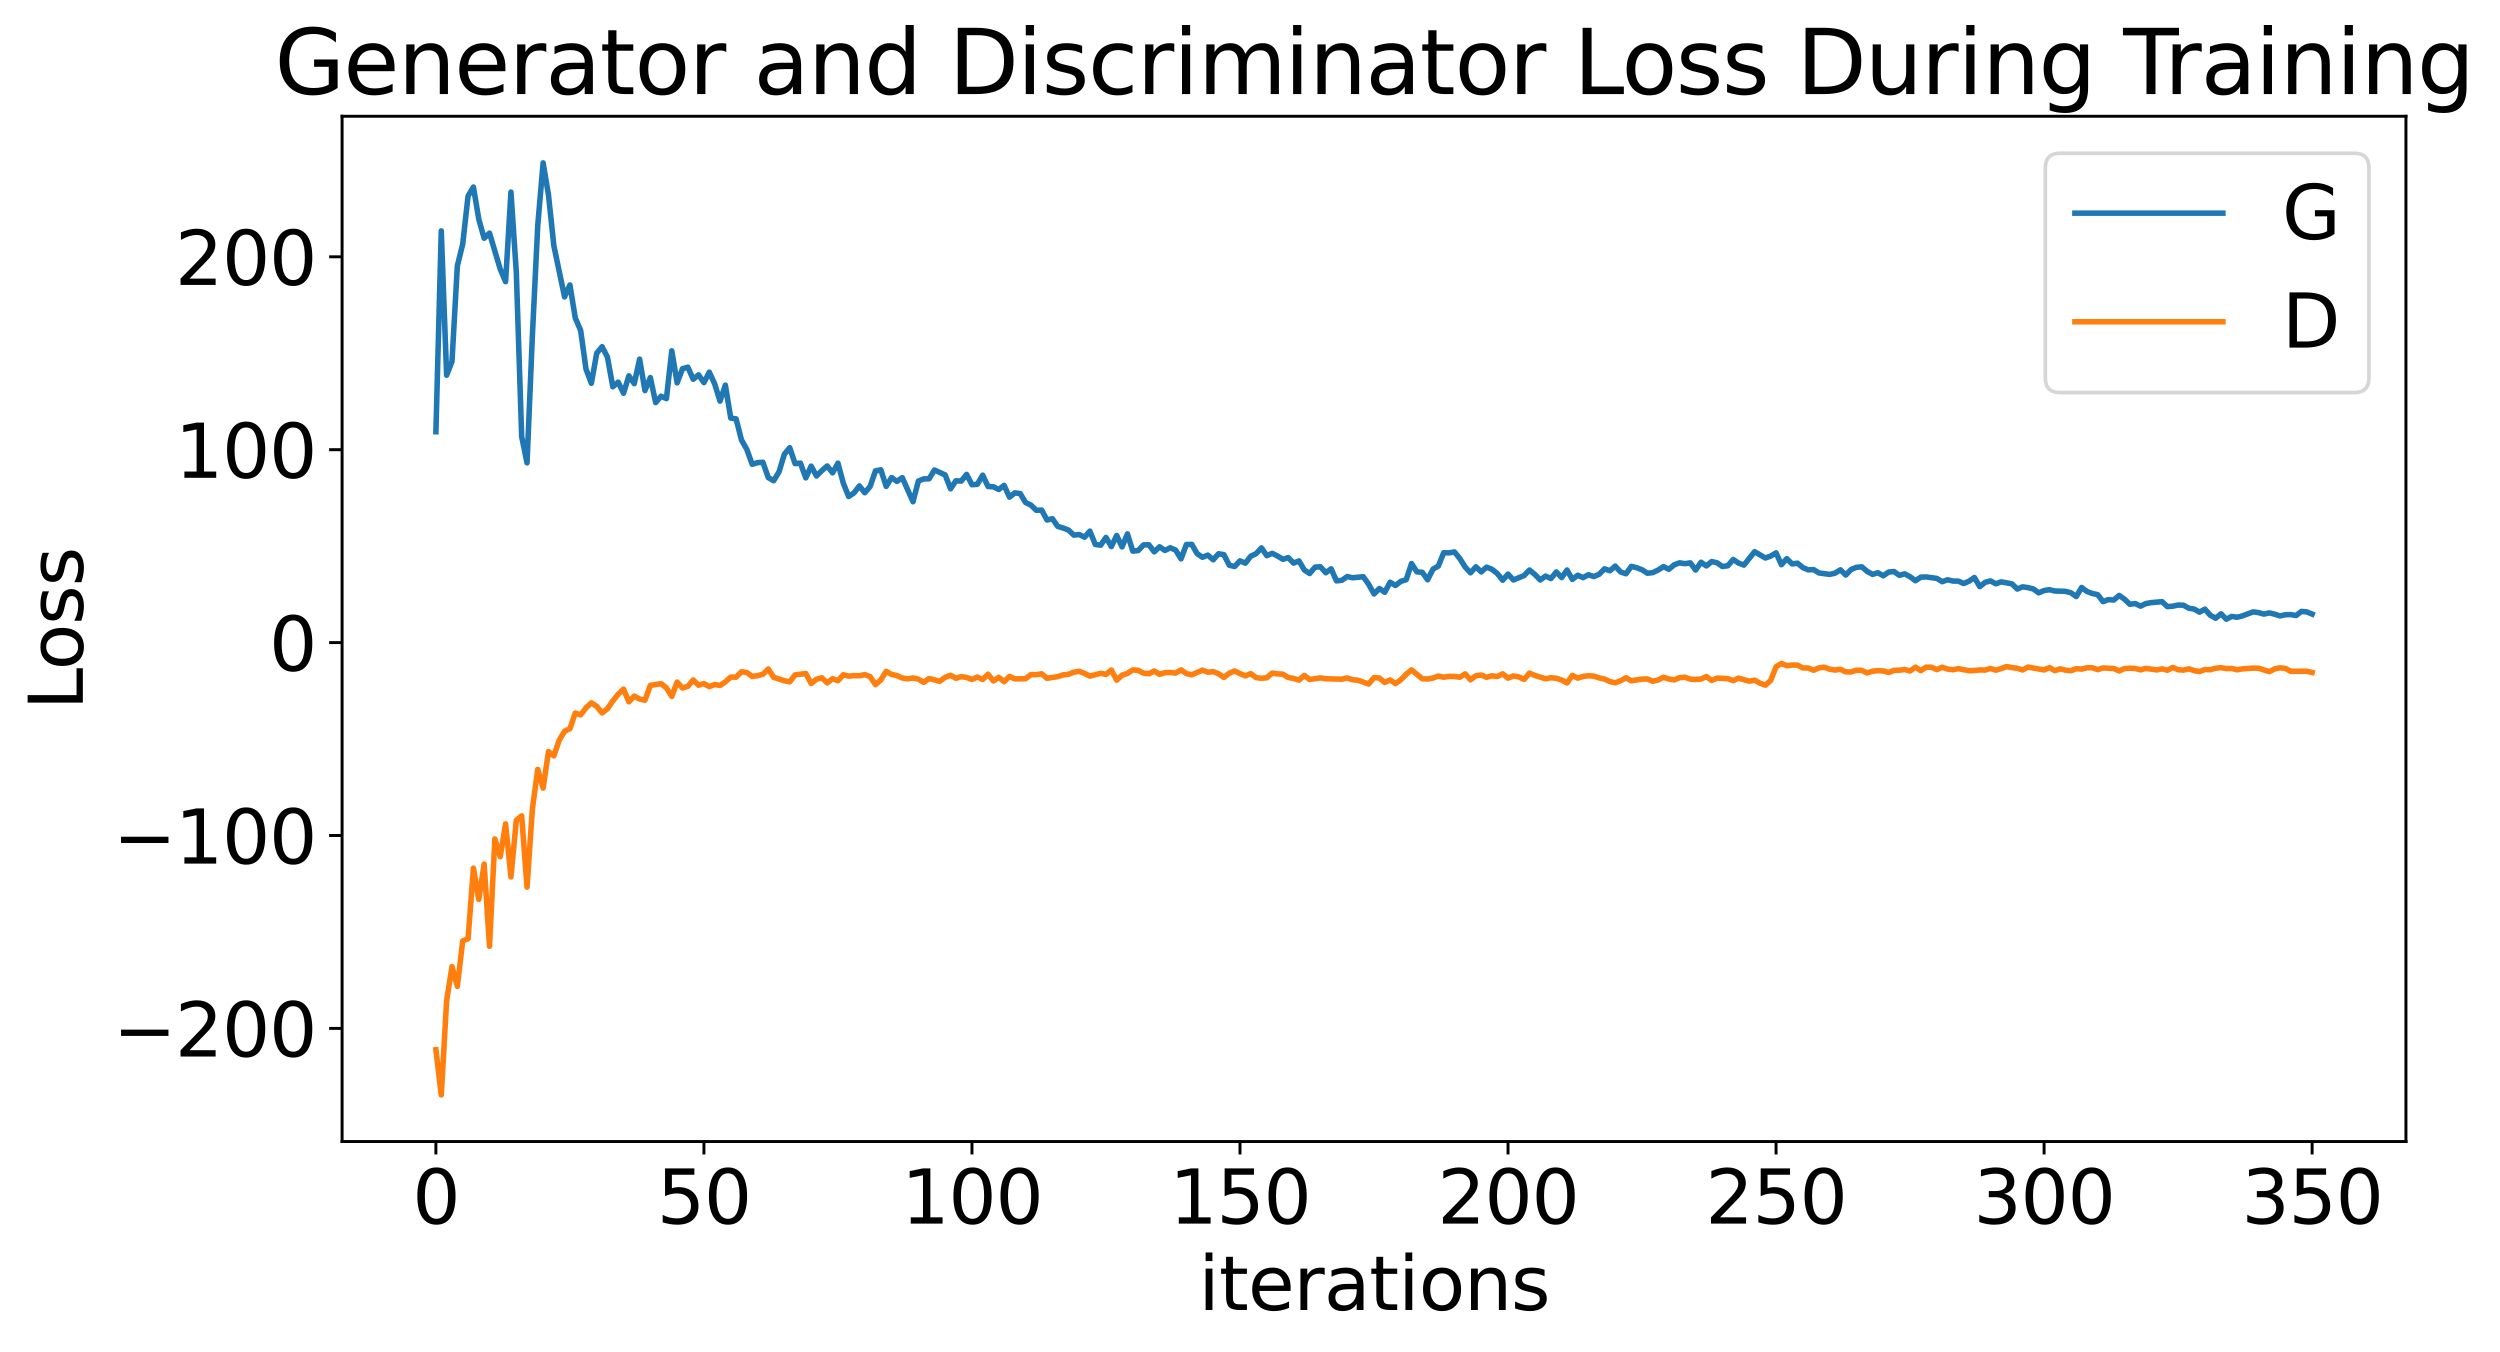 <?xml version="1.0" encoding="utf-8" standalone="no"?>
<!DOCTYPE svg PUBLIC "-//W3C//DTD SVG 1.1//EN"
  "http://www.w3.org/Graphics/SVG/1.1/DTD/svg11.dtd">
<svg xmlns:xlink="http://www.w3.org/1999/xlink" width="675.923pt" height="365.549pt" viewBox="0 0 675.923 365.549" xmlns="http://www.w3.org/2000/svg" version="1.1">
 <defs>
  <style type="text/css">*{stroke-linejoin: round; stroke-linecap: butt}</style>
 </defs>
 <g id="figure_1">
  <g id="patch_1">
   <path d="M 0 365.549 
L 675.923 365.549 
L 675.923 -0 
L 0 -0 
z
" style="fill: #ffffff"/>
  </g>
  <g id="axes_1">
   <g id="patch_2">
    <path d="M 92.491 308.636 
L 650.491 308.636 
L 650.491 31.436 
L 92.491 31.436 
z
" style="fill: #ffffff"/>
   </g>
   <g id="matplotlib.axis_1">
    <g id="xtick_1">
     <g id="line2d_1">
      <defs>
       <path id="m335d2d5d4e" d="M 0 0 
L 0 3.5 
" style="stroke: #000000; stroke-width: 0.8"/>
      </defs>
      <g>
       <use xlink:href="#m335d2d5d4e" x="117.854" y="308.636" style="stroke: #000000; stroke-width: 0.8"/>
      </g>
     </g>
     <g id="text_1">
      <!-- 0 -->
      <g transform="translate(111.492 330.833) scale(0.2 -0.2)">
       <defs>
        <path id="DejaVuSans-30" d="M 2034 4250 
Q 1547 4250 1301 3770 
Q 1056 3291 1056 2328 
Q 1056 1369 1301 889 
Q 1547 409 2034 409 
Q 2525 409 2770 889 
Q 3016 1369 3016 2328 
Q 3016 3291 2770 3770 
Q 2525 4250 2034 4250 
z
M 2034 4750 
Q 2819 4750 3233 4129 
Q 3647 3509 3647 2328 
Q 3647 1150 3233 529 
Q 2819 -91 2034 -91 
Q 1250 -91 836 529 
Q 422 1150 422 2328 
Q 422 3509 836 4129 
Q 1250 4750 2034 4750 
z
" transform="scale(0.016)"/>
       </defs>
       <use xlink:href="#DejaVuSans-30"/>
      </g>
     </g>
    </g>
    <g id="xtick_2">
     <g id="line2d_2">
      <g>
       <use xlink:href="#m335d2d5d4e" x="190.322" y="308.636" style="stroke: #000000; stroke-width: 0.8"/>
      </g>
     </g>
     <g id="text_2">
      <!-- 50 -->
      <g transform="translate(177.597 330.833) scale(0.2 -0.2)">
       <defs>
        <path id="DejaVuSans-35" d="M 691 4666 
L 3169 4666 
L 3169 4134 
L 1269 4134 
L 1269 2991 
Q 1406 3038 1543 3061 
Q 1681 3084 1819 3084 
Q 2600 3084 3056 2656 
Q 3513 2228 3513 1497 
Q 3513 744 3044 326 
Q 2575 -91 1722 -91 
Q 1428 -91 1123 -41 
Q 819 9 494 109 
L 494 744 
Q 775 591 1075 516 
Q 1375 441 1709 441 
Q 2250 441 2565 725 
Q 2881 1009 2881 1497 
Q 2881 1984 2565 2268 
Q 2250 2553 1709 2553 
Q 1456 2553 1204 2497 
Q 953 2441 691 2322 
L 691 4666 
z
" transform="scale(0.016)"/>
       </defs>
       <use xlink:href="#DejaVuSans-35"/>
       <use xlink:href="#DejaVuSans-30" x="63.623"/>
      </g>
     </g>
    </g>
    <g id="xtick_3">
     <g id="line2d_3">
      <g>
       <use xlink:href="#m335d2d5d4e" x="262.789" y="308.636" style="stroke: #000000; stroke-width: 0.8"/>
      </g>
     </g>
     <g id="text_3">
      <!-- 100 -->
      <g transform="translate(243.702 330.833) scale(0.2 -0.2)">
       <defs>
        <path id="DejaVuSans-31" d="M 794 531 
L 1825 531 
L 1825 4091 
L 703 3866 
L 703 4441 
L 1819 4666 
L 2450 4666 
L 2450 531 
L 3481 531 
L 3481 0 
L 794 0 
L 794 531 
z
" transform="scale(0.016)"/>
       </defs>
       <use xlink:href="#DejaVuSans-31"/>
       <use xlink:href="#DejaVuSans-30" x="63.623"/>
       <use xlink:href="#DejaVuSans-30" x="127.246"/>
      </g>
     </g>
    </g>
    <g id="xtick_4">
     <g id="line2d_4">
      <g>
       <use xlink:href="#m335d2d5d4e" x="335.257" y="308.636" style="stroke: #000000; stroke-width: 0.8"/>
      </g>
     </g>
     <g id="text_4">
      <!-- 150 -->
      <g transform="translate(316.169 330.833) scale(0.2 -0.2)">
       <use xlink:href="#DejaVuSans-31"/>
       <use xlink:href="#DejaVuSans-35" x="63.623"/>
       <use xlink:href="#DejaVuSans-30" x="127.246"/>
      </g>
     </g>
    </g>
    <g id="xtick_5">
     <g id="line2d_5">
      <g>
       <use xlink:href="#m335d2d5d4e" x="407.724" y="308.636" style="stroke: #000000; stroke-width: 0.8"/>
      </g>
     </g>
     <g id="text_5">
      <!-- 200 -->
      <g transform="translate(388.637 330.833) scale(0.2 -0.2)">
       <defs>
        <path id="DejaVuSans-32" d="M 1228 531 
L 3431 531 
L 3431 0 
L 469 0 
L 469 531 
Q 828 903 1448 1529 
Q 2069 2156 2228 2338 
Q 2531 2678 2651 2914 
Q 2772 3150 2772 3378 
Q 2772 3750 2511 3984 
Q 2250 4219 1831 4219 
Q 1534 4219 1204 4116 
Q 875 4013 500 3803 
L 500 4441 
Q 881 4594 1212 4672 
Q 1544 4750 1819 4750 
Q 2544 4750 2975 4387 
Q 3406 4025 3406 3419 
Q 3406 3131 3298 2873 
Q 3191 2616 2906 2266 
Q 2828 2175 2409 1742 
Q 1991 1309 1228 531 
z
" transform="scale(0.016)"/>
       </defs>
       <use xlink:href="#DejaVuSans-32"/>
       <use xlink:href="#DejaVuSans-30" x="63.623"/>
       <use xlink:href="#DejaVuSans-30" x="127.246"/>
      </g>
     </g>
    </g>
    <g id="xtick_6">
     <g id="line2d_6">
      <g>
       <use xlink:href="#m335d2d5d4e" x="480.192" y="308.636" style="stroke: #000000; stroke-width: 0.8"/>
      </g>
     </g>
     <g id="text_6">
      <!-- 250 -->
      <g transform="translate(461.104 330.833) scale(0.2 -0.2)">
       <use xlink:href="#DejaVuSans-32"/>
       <use xlink:href="#DejaVuSans-35" x="63.623"/>
       <use xlink:href="#DejaVuSans-30" x="127.246"/>
      </g>
     </g>
    </g>
    <g id="xtick_7">
     <g id="line2d_7">
      <g>
       <use xlink:href="#m335d2d5d4e" x="552.659" y="308.636" style="stroke: #000000; stroke-width: 0.8"/>
      </g>
     </g>
     <g id="text_7">
      <!-- 300 -->
      <g transform="translate(533.572 330.833) scale(0.2 -0.2)">
       <defs>
        <path id="DejaVuSans-33" d="M 2597 2516 
Q 3050 2419 3304 2112 
Q 3559 1806 3559 1356 
Q 3559 666 3084 287 
Q 2609 -91 1734 -91 
Q 1441 -91 1130 -33 
Q 819 25 488 141 
L 488 750 
Q 750 597 1062 519 
Q 1375 441 1716 441 
Q 2309 441 2620 675 
Q 2931 909 2931 1356 
Q 2931 1769 2642 2001 
Q 2353 2234 1838 2234 
L 1294 2234 
L 1294 2753 
L 1863 2753 
Q 2328 2753 2575 2939 
Q 2822 3125 2822 3475 
Q 2822 3834 2567 4026 
Q 2313 4219 1838 4219 
Q 1578 4219 1281 4162 
Q 984 4106 628 3988 
L 628 4550 
Q 988 4650 1302 4700 
Q 1616 4750 1894 4750 
Q 2613 4750 3031 4423 
Q 3450 4097 3450 3541 
Q 3450 3153 3228 2886 
Q 3006 2619 2597 2516 
z
" transform="scale(0.016)"/>
       </defs>
       <use xlink:href="#DejaVuSans-33"/>
       <use xlink:href="#DejaVuSans-30" x="63.623"/>
       <use xlink:href="#DejaVuSans-30" x="127.246"/>
      </g>
     </g>
    </g>
    <g id="xtick_8">
     <g id="line2d_8">
      <g>
       <use xlink:href="#m335d2d5d4e" x="625.127" y="308.636" style="stroke: #000000; stroke-width: 0.8"/>
      </g>
     </g>
     <g id="text_8">
      <!-- 350 -->
      <g transform="translate(606.039 330.833) scale(0.2 -0.2)">
       <use xlink:href="#DejaVuSans-33"/>
       <use xlink:href="#DejaVuSans-35" x="63.623"/>
       <use xlink:href="#DejaVuSans-30" x="127.246"/>
      </g>
     </g>
    </g>
    <g id="text_9">
     <!-- iterations -->
     <g transform="translate(324.036 354.189) scale(0.2 -0.2)">
      <defs>
       <path id="DejaVuSans-69" d="M 603 3500 
L 1178 3500 
L 1178 0 
L 603 0 
L 603 3500 
z
M 603 4863 
L 1178 4863 
L 1178 4134 
L 603 4134 
L 603 4863 
z
" transform="scale(0.016)"/>
       <path id="DejaVuSans-74" d="M 1172 4494 
L 1172 3500 
L 2356 3500 
L 2356 3053 
L 1172 3053 
L 1172 1153 
Q 1172 725 1289 603 
Q 1406 481 1766 481 
L 2356 481 
L 2356 0 
L 1766 0 
Q 1100 0 847 248 
Q 594 497 594 1153 
L 594 3053 
L 172 3053 
L 172 3500 
L 594 3500 
L 594 4494 
L 1172 4494 
z
" transform="scale(0.016)"/>
       <path id="DejaVuSans-65" d="M 3597 1894 
L 3597 1613 
L 953 1613 
Q 991 1019 1311 708 
Q 1631 397 2203 397 
Q 2534 397 2845 478 
Q 3156 559 3463 722 
L 3463 178 
Q 3153 47 2828 -22 
Q 2503 -91 2169 -91 
Q 1331 -91 842 396 
Q 353 884 353 1716 
Q 353 2575 817 3079 
Q 1281 3584 2069 3584 
Q 2775 3584 3186 3129 
Q 3597 2675 3597 1894 
z
M 3022 2063 
Q 3016 2534 2758 2815 
Q 2500 3097 2075 3097 
Q 1594 3097 1305 2825 
Q 1016 2553 972 2059 
L 3022 2063 
z
" transform="scale(0.016)"/>
       <path id="DejaVuSans-72" d="M 2631 2963 
Q 2534 3019 2420 3045 
Q 2306 3072 2169 3072 
Q 1681 3072 1420 2755 
Q 1159 2438 1159 1844 
L 1159 0 
L 581 0 
L 581 3500 
L 1159 3500 
L 1159 2956 
Q 1341 3275 1631 3429 
Q 1922 3584 2338 3584 
Q 2397 3584 2469 3576 
Q 2541 3569 2628 3553 
L 2631 2963 
z
" transform="scale(0.016)"/>
       <path id="DejaVuSans-61" d="M 2194 1759 
Q 1497 1759 1228 1600 
Q 959 1441 959 1056 
Q 959 750 1161 570 
Q 1363 391 1709 391 
Q 2188 391 2477 730 
Q 2766 1069 2766 1631 
L 2766 1759 
L 2194 1759 
z
M 3341 1997 
L 3341 0 
L 2766 0 
L 2766 531 
Q 2569 213 2275 61 
Q 1981 -91 1556 -91 
Q 1019 -91 701 211 
Q 384 513 384 1019 
Q 384 1609 779 1909 
Q 1175 2209 1959 2209 
L 2766 2209 
L 2766 2266 
Q 2766 2663 2505 2880 
Q 2244 3097 1772 3097 
Q 1472 3097 1187 3025 
Q 903 2953 641 2809 
L 641 3341 
Q 956 3463 1253 3523 
Q 1550 3584 1831 3584 
Q 2591 3584 2966 3190 
Q 3341 2797 3341 1997 
z
" transform="scale(0.016)"/>
       <path id="DejaVuSans-6f" d="M 1959 3097 
Q 1497 3097 1228 2736 
Q 959 2375 959 1747 
Q 959 1119 1226 758 
Q 1494 397 1959 397 
Q 2419 397 2687 759 
Q 2956 1122 2956 1747 
Q 2956 2369 2687 2733 
Q 2419 3097 1959 3097 
z
M 1959 3584 
Q 2709 3584 3137 3096 
Q 3566 2609 3566 1747 
Q 3566 888 3137 398 
Q 2709 -91 1959 -91 
Q 1206 -91 779 398 
Q 353 888 353 1747 
Q 353 2609 779 3096 
Q 1206 3584 1959 3584 
z
" transform="scale(0.016)"/>
       <path id="DejaVuSans-6e" d="M 3513 2113 
L 3513 0 
L 2938 0 
L 2938 2094 
Q 2938 2591 2744 2837 
Q 2550 3084 2163 3084 
Q 1697 3084 1428 2787 
Q 1159 2491 1159 1978 
L 1159 0 
L 581 0 
L 581 3500 
L 1159 3500 
L 1159 2956 
Q 1366 3272 1645 3428 
Q 1925 3584 2291 3584 
Q 2894 3584 3203 3211 
Q 3513 2838 3513 2113 
z
" transform="scale(0.016)"/>
       <path id="DejaVuSans-73" d="M 2834 3397 
L 2834 2853 
Q 2591 2978 2328 3040 
Q 2066 3103 1784 3103 
Q 1356 3103 1142 2972 
Q 928 2841 928 2578 
Q 928 2378 1081 2264 
Q 1234 2150 1697 2047 
L 1894 2003 
Q 2506 1872 2764 1633 
Q 3022 1394 3022 966 
Q 3022 478 2636 193 
Q 2250 -91 1575 -91 
Q 1294 -91 989 -36 
Q 684 19 347 128 
L 347 722 
Q 666 556 975 473 
Q 1284 391 1588 391 
Q 1994 391 2212 530 
Q 2431 669 2431 922 
Q 2431 1156 2273 1281 
Q 2116 1406 1581 1522 
L 1381 1569 
Q 847 1681 609 1914 
Q 372 2147 372 2553 
Q 372 3047 722 3315 
Q 1072 3584 1716 3584 
Q 2034 3584 2315 3537 
Q 2597 3491 2834 3397 
z
" transform="scale(0.016)"/>
      </defs>
      <use xlink:href="#DejaVuSans-69"/>
      <use xlink:href="#DejaVuSans-74" x="27.783"/>
      <use xlink:href="#DejaVuSans-65" x="66.992"/>
      <use xlink:href="#DejaVuSans-72" x="128.516"/>
      <use xlink:href="#DejaVuSans-61" x="169.629"/>
      <use xlink:href="#DejaVuSans-74" x="230.908"/>
      <use xlink:href="#DejaVuSans-69" x="270.117"/>
      <use xlink:href="#DejaVuSans-6f" x="297.9"/>
      <use xlink:href="#DejaVuSans-6e" x="359.082"/>
      <use xlink:href="#DejaVuSans-73" x="422.461"/>
     </g>
    </g>
   </g>
   <g id="matplotlib.axis_2">
    <g id="ytick_1">
     <g id="line2d_9">
      <defs>
       <path id="macc2185a1b" d="M 0 0 
L -3.5 0 
" style="stroke: #000000; stroke-width: 0.8"/>
      </defs>
      <g>
       <use xlink:href="#macc2185a1b" x="92.491" y="278.05" style="stroke: #000000; stroke-width: 0.8"/>
      </g>
     </g>
     <g id="text_10">
      <!-- −200 -->
      <g transform="translate(30.556 285.649) scale(0.2 -0.2)">
       <defs>
        <path id="DejaVuSans-2212" d="M 678 2272 
L 4684 2272 
L 4684 1741 
L 678 1741 
L 678 2272 
z
" transform="scale(0.016)"/>
       </defs>
       <use xlink:href="#DejaVuSans-2212"/>
       <use xlink:href="#DejaVuSans-32" x="83.789"/>
       <use xlink:href="#DejaVuSans-30" x="147.412"/>
       <use xlink:href="#DejaVuSans-30" x="211.035"/>
      </g>
     </g>
    </g>
    <g id="ytick_2">
     <g id="line2d_10">
      <g>
       <use xlink:href="#macc2185a1b" x="92.491" y="225.896" style="stroke: #000000; stroke-width: 0.8"/>
      </g>
     </g>
     <g id="text_11">
      <!-- −100 -->
      <g transform="translate(30.556 233.494) scale(0.2 -0.2)">
       <use xlink:href="#DejaVuSans-2212"/>
       <use xlink:href="#DejaVuSans-31" x="83.789"/>
       <use xlink:href="#DejaVuSans-30" x="147.412"/>
       <use xlink:href="#DejaVuSans-30" x="211.035"/>
      </g>
     </g>
    </g>
    <g id="ytick_3">
     <g id="line2d_11">
      <g>
       <use xlink:href="#macc2185a1b" x="92.491" y="173.741" style="stroke: #000000; stroke-width: 0.8"/>
      </g>
     </g>
     <g id="text_12">
      <!-- 0 -->
      <g transform="translate(72.766 181.34) scale(0.2 -0.2)">
       <use xlink:href="#DejaVuSans-30"/>
      </g>
     </g>
    </g>
    <g id="ytick_4">
     <g id="line2d_12">
      <g>
       <use xlink:href="#macc2185a1b" x="92.491" y="121.587" style="stroke: #000000; stroke-width: 0.8"/>
      </g>
     </g>
     <g id="text_13">
      <!-- 100 -->
      <g transform="translate(47.316 129.185) scale(0.2 -0.2)">
       <use xlink:href="#DejaVuSans-31"/>
       <use xlink:href="#DejaVuSans-30" x="63.623"/>
       <use xlink:href="#DejaVuSans-30" x="127.246"/>
      </g>
     </g>
    </g>
    <g id="ytick_5">
     <g id="line2d_13">
      <g>
       <use xlink:href="#macc2185a1b" x="92.491" y="69.432" style="stroke: #000000; stroke-width: 0.8"/>
      </g>
     </g>
     <g id="text_14">
      <!-- 200 -->
      <g transform="translate(47.316 77.031) scale(0.2 -0.2)">
       <use xlink:href="#DejaVuSans-32"/>
       <use xlink:href="#DejaVuSans-30" x="63.623"/>
       <use xlink:href="#DejaVuSans-30" x="127.246"/>
      </g>
     </g>
    </g>
    <g id="text_15">
     <!-- Loss -->
     <g transform="translate(22.397 191.971) rotate(-90) scale(0.2 -0.2)">
      <defs>
       <path id="DejaVuSans-4c" d="M 628 4666 
L 1259 4666 
L 1259 531 
L 3531 531 
L 3531 0 
L 628 0 
L 628 4666 
z
" transform="scale(0.016)"/>
      </defs>
      <use xlink:href="#DejaVuSans-4c"/>
      <use xlink:href="#DejaVuSans-6f" x="53.963"/>
      <use xlink:href="#DejaVuSans-73" x="115.145"/>
      <use xlink:href="#DejaVuSans-73" x="167.244"/>
     </g>
    </g>
   </g>
   <g id="line2d_14">
    <path d="M 117.854 116.73 
L 119.304 62.43 
L 120.753 101.447 
L 122.202 97.742 
L 123.652 71.891 
L 125.101 66.005 
L 126.55 53.003 
L 128 50.573 
L 129.449 59.283 
L 130.898 64.408 
L 132.348 63.028 
L 135.246 72.759 
L 136.696 76.157 
L 138.145 51.933 
L 139.595 73.642 
L 141.044 118.042 
L 142.493 125.137 
L 143.943 90.658 
L 145.392 60.942 
L 146.841 44.036 
L 148.291 52.703 
L 149.74 66.416 
L 152.639 80.272 
L 154.088 77.047 
L 155.537 85.974 
L 156.987 89.32 
L 158.436 99.782 
L 159.885 103.63 
L 161.335 95.49 
L 162.784 93.742 
L 164.233 96.556 
L 165.683 104.57 
L 167.132 103.316 
L 168.582 106.314 
L 170.031 101.623 
L 171.48 103.726 
L 172.93 97.099 
L 174.379 105.599 
L 175.828 102.09 
L 177.278 108.847 
L 178.727 107.116 
L 180.176 107.769 
L 181.626 94.855 
L 183.075 103.51 
L 184.524 99.688 
L 185.974 99.279 
L 187.423 102.538 
L 188.872 101.345 
L 190.322 103.442 
L 191.771 100.627 
L 193.22 103.779 
L 194.67 108.446 
L 196.119 104.136 
L 197.569 113.024 
L 199.018 113.257 
L 200.467 118.953 
L 201.917 121.504 
L 203.366 125.536 
L 204.815 125.084 
L 206.265 124.976 
L 207.714 129.121 
L 209.163 129.965 
L 210.613 127.601 
L 212.062 122.813 
L 213.511 121.045 
L 214.961 125.34 
L 216.41 125.222 
L 217.859 129.2 
L 219.309 126.029 
L 220.758 128.688 
L 222.208 127.23 
L 223.657 125.986 
L 225.106 127.842 
L 226.556 125.228 
L 228.005 130.648 
L 229.454 134.24 
L 230.904 133.266 
L 232.353 131.37 
L 233.802 133.221 
L 235.252 131.531 
L 236.701 127.304 
L 238.15 127.022 
L 239.6 131.504 
L 241.049 129.12 
L 242.498 130.156 
L 243.948 129.137 
L 246.846 135.65 
L 248.296 130.074 
L 249.745 129.476 
L 251.195 129.45 
L 252.644 127.074 
L 255.543 128.405 
L 256.992 132.156 
L 258.441 129.996 
L 259.891 130.069 
L 261.34 128.265 
L 262.789 131.05 
L 264.239 130.942 
L 265.688 128.471 
L 267.137 131.531 
L 268.587 131.612 
L 270.036 132.351 
L 271.485 131.231 
L 272.935 134.408 
L 274.384 133.26 
L 275.833 133.452 
L 277.283 135.868 
L 278.732 136.568 
L 280.182 137.965 
L 281.631 137.905 
L 283.08 140.59 
L 284.53 140.248 
L 285.979 142.32 
L 287.428 142.751 
L 288.878 143.306 
L 290.327 144.682 
L 291.776 144.52 
L 293.226 145.241 
L 294.675 143.607 
L 296.124 147.202 
L 297.574 147.402 
L 299.023 145.313 
L 300.472 147.788 
L 301.922 144.772 
L 303.371 147.865 
L 304.82 144.355 
L 306.27 149 
L 307.719 148.864 
L 309.169 147.327 
L 310.618 147.288 
L 312.067 149.193 
L 313.517 147.831 
L 314.966 148.826 
L 316.415 148.097 
L 317.865 148.745 
L 319.314 151.093 
L 320.763 147.222 
L 322.213 147.174 
L 323.662 149.684 
L 325.111 150.67 
L 326.561 150.084 
L 328.01 151.348 
L 329.459 149.722 
L 330.909 149.971 
L 332.358 152.819 
L 333.808 153.167 
L 335.257 151.635 
L 336.706 152.261 
L 338.156 150.388 
L 339.605 149.702 
L 341.054 148.135 
L 342.504 150.23 
L 343.953 149.606 
L 345.402 150.325 
L 346.852 151.227 
L 348.301 150.755 
L 349.75 152.243 
L 351.2 151.654 
L 352.649 154.12 
L 354.098 155.049 
L 355.548 153.345 
L 356.997 153.232 
L 358.446 154.848 
L 359.896 153.801 
L 361.345 157.049 
L 362.795 156.894 
L 364.244 155.884 
L 365.693 156.207 
L 368.592 155.932 
L 370.041 157.967 
L 371.491 160.584 
L 372.94 159.109 
L 374.389 160.133 
L 375.839 157.418 
L 377.288 158.295 
L 378.737 157.179 
L 380.187 156.743 
L 381.636 152.372 
L 383.085 154.609 
L 384.535 154.733 
L 385.984 156.748 
L 387.433 153.888 
L 388.883 153.043 
L 390.332 149.447 
L 391.782 149.481 
L 393.231 149.219 
L 394.68 150.998 
L 396.13 153.308 
L 397.579 154.869 
L 399.028 153.25 
L 400.478 154.622 
L 401.927 153.342 
L 403.376 153.924 
L 404.826 155.062 
L 406.275 156.884 
L 407.724 155.222 
L 409.174 156.802 
L 412.072 155.609 
L 413.522 154.116 
L 414.971 155.313 
L 416.42 156.808 
L 417.87 155.757 
L 419.319 156.419 
L 420.769 154.642 
L 422.218 156.161 
L 423.667 154.121 
L 425.117 156.646 
L 426.566 155.53 
L 428.015 156.177 
L 429.465 155.396 
L 430.914 155.886 
L 432.363 155.26 
L 433.813 153.8 
L 435.262 154.311 
L 436.711 153.059 
L 438.161 154.648 
L 439.61 155.121 
L 441.059 153.132 
L 442.509 153.484 
L 443.958 154.046 
L 445.408 154.987 
L 446.857 154.817 
L 448.306 154.119 
L 449.756 153.203 
L 451.205 153.916 
L 452.654 152.706 
L 454.104 152.167 
L 455.553 152.402 
L 457.002 152.18 
L 458.452 154.12 
L 459.901 152.017 
L 461.35 153.004 
L 462.8 151.826 
L 464.249 152.171 
L 465.698 153.166 
L 467.148 152.959 
L 468.597 151.263 
L 470.046 152.237 
L 471.496 152.79 
L 474.395 149.16 
L 477.293 150.867 
L 478.743 150.354 
L 480.192 149.479 
L 481.641 152.677 
L 483.091 151.048 
L 484.54 152.47 
L 485.989 152.266 
L 487.439 153.463 
L 488.888 154.069 
L 490.337 154.003 
L 491.787 154.911 
L 494.685 155.294 
L 496.135 154.961 
L 497.584 154.061 
L 499.033 155.471 
L 500.483 153.969 
L 501.932 153.382 
L 503.382 153.259 
L 504.831 154.501 
L 506.28 155.292 
L 507.73 154.85 
L 509.179 155.671 
L 510.628 154.673 
L 512.078 154.526 
L 513.527 155.552 
L 514.976 155.152 
L 516.426 155.936 
L 517.875 157.01 
L 519.324 156.05 
L 520.774 155.986 
L 523.672 156.386 
L 525.122 157.272 
L 526.571 156.749 
L 528.02 157.107 
L 529.47 157.119 
L 530.919 157.762 
L 532.369 157.134 
L 533.818 156.145 
L 535.267 158.607 
L 536.717 157.443 
L 538.166 157.06 
L 539.615 157.836 
L 541.065 157.316 
L 543.963 157.854 
L 545.413 159.261 
L 546.862 158.661 
L 548.311 158.87 
L 549.761 159.239 
L 551.21 160.284 
L 552.659 159.664 
L 554.109 159.434 
L 555.558 159.79 
L 558.457 159.882 
L 559.906 160.257 
L 561.356 161.29 
L 562.805 158.839 
L 564.254 159.925 
L 565.704 160.457 
L 567.153 160.777 
L 568.602 162.659 
L 570.052 162.115 
L 571.501 162.23 
L 572.95 160.983 
L 574.4 162 
L 575.849 163.379 
L 577.298 163.182 
L 578.748 163.88 
L 580.197 163.181 
L 581.646 162.929 
L 584.545 162.673 
L 585.995 164.01 
L 587.444 163.898 
L 588.893 163.588 
L 590.343 163.629 
L 591.792 164.449 
L 593.241 164.678 
L 594.691 165.504 
L 596.14 164.693 
L 597.589 166.343 
L 599.039 167.153 
L 600.488 165.966 
L 601.937 167.414 
L 603.387 166.665 
L 604.836 166.885 
L 606.285 166.511 
L 609.184 165.435 
L 610.633 165.632 
L 612.083 166.036 
L 613.532 165.705 
L 614.982 166.05 
L 616.431 166.526 
L 617.88 166.211 
L 619.33 166.17 
L 620.779 166.419 
L 622.228 165.31 
L 623.678 165.437 
L 625.127 166.031 
L 625.127 166.031 
" clip-path="url(#pdaacd9b4d2)" style="fill: none; stroke: #1f77b4; stroke-width: 1.5; stroke-linecap: square"/>
   </g>
   <g id="line2d_15">
    <path d="M 117.854 283.818 
L 119.304 296.036 
L 120.753 270.617 
L 122.202 261.343 
L 123.652 266.676 
L 125.101 254.399 
L 126.55 253.785 
L 128 234.719 
L 129.449 243.174 
L 130.898 233.623 
L 132.348 255.831 
L 133.797 226.82 
L 135.246 231.623 
L 136.696 222.755 
L 138.145 237.09 
L 139.595 221.8 
L 141.044 220.581 
L 142.493 239.851 
L 143.943 218.691 
L 145.392 208.013 
L 146.841 213.078 
L 148.291 203.21 
L 149.74 204.367 
L 151.189 200.128 
L 152.639 197.699 
L 154.088 197.01 
L 155.537 192.779 
L 156.987 193.284 
L 158.436 191.368 
L 159.885 190.032 
L 161.335 190.98 
L 162.784 192.755 
L 164.233 191.632 
L 165.683 189.512 
L 167.132 187.702 
L 168.582 186.32 
L 170.031 189.75 
L 171.48 188.199 
L 172.93 189 
L 174.379 189.321 
L 175.828 185.316 
L 178.727 184.836 
L 180.176 185.98 
L 181.626 188.293 
L 183.075 184.414 
L 184.524 186.018 
L 185.974 185.564 
L 187.423 183.829 
L 188.872 185.264 
L 190.322 184.827 
L 191.771 185.642 
L 193.22 185.082 
L 194.67 185.318 
L 196.119 184.356 
L 197.569 183.054 
L 199.018 183.092 
L 200.467 181.621 
L 201.917 181.839 
L 203.366 182.87 
L 204.815 182.691 
L 206.265 182.281 
L 207.714 180.87 
L 209.163 183.116 
L 212.062 184.052 
L 213.511 184.349 
L 214.961 182.465 
L 217.859 182.094 
L 219.309 184.793 
L 220.758 183.635 
L 222.208 183.262 
L 223.657 184.625 
L 225.106 183.488 
L 226.556 184.046 
L 228.005 182.432 
L 229.454 182.812 
L 230.904 182.662 
L 232.353 182.71 
L 233.802 182.39 
L 235.252 182.934 
L 236.701 185.114 
L 238.15 183.825 
L 239.6 181.512 
L 241.049 182.332 
L 242.498 182.658 
L 243.948 183.311 
L 245.397 183.531 
L 246.846 183.308 
L 248.296 183.621 
L 249.745 184.483 
L 251.195 183.452 
L 254.093 184.197 
L 255.543 183.121 
L 256.992 182.571 
L 258.441 183.384 
L 259.891 182.948 
L 261.34 183.167 
L 262.789 183.694 
L 264.239 183.058 
L 265.688 183.707 
L 267.137 182.282 
L 268.587 184.111 
L 270.036 183.132 
L 271.485 184.305 
L 272.935 182.88 
L 274.384 183.55 
L 277.283 183.501 
L 278.732 182.389 
L 280.182 182.418 
L 281.631 182.173 
L 283.08 183.391 
L 285.979 182.94 
L 287.428 182.46 
L 288.878 182.325 
L 290.327 181.725 
L 291.776 181.502 
L 293.226 182.065 
L 294.675 182.8 
L 297.574 182.043 
L 299.023 182.334 
L 300.472 181.16 
L 301.922 183.896 
L 303.371 182.55 
L 304.82 182.064 
L 306.27 181.125 
L 307.719 181.239 
L 309.169 182.005 
L 310.618 182.161 
L 312.067 181.415 
L 313.517 182.304 
L 314.966 181.874 
L 316.415 181.798 
L 317.865 181.982 
L 319.314 181.109 
L 320.763 182.125 
L 322.213 182.441 
L 325.111 181.188 
L 326.561 181.751 
L 328.01 181.584 
L 329.459 182.175 
L 330.909 183.16 
L 332.358 182.023 
L 333.808 181.401 
L 335.257 182.132 
L 336.706 182.736 
L 338.156 182.132 
L 339.605 183.201 
L 341.054 183.391 
L 342.504 183.243 
L 343.953 181.992 
L 345.402 182.189 
L 346.852 182.274 
L 348.301 183.179 
L 349.75 183.429 
L 351.2 183.886 
L 352.649 182.609 
L 354.098 183.712 
L 356.997 183.278 
L 358.446 183.511 
L 362.795 183.633 
L 364.244 183.3 
L 365.693 183.784 
L 367.143 183.91 
L 370.041 184.929 
L 371.491 183.203 
L 372.94 183.315 
L 374.389 184.512 
L 375.839 183.83 
L 377.288 184.83 
L 378.737 183.796 
L 380.187 182.313 
L 381.636 181.114 
L 384.535 183.512 
L 385.984 183.578 
L 387.433 183.327 
L 388.883 182.787 
L 390.332 183.102 
L 391.782 182.86 
L 393.231 182.897 
L 394.68 183.097 
L 396.13 182.192 
L 397.579 183.797 
L 399.028 182.708 
L 400.478 182.506 
L 401.927 183.115 
L 403.376 182.719 
L 404.826 182.923 
L 406.275 182.184 
L 407.724 183.354 
L 409.174 182.745 
L 410.623 183.012 
L 412.072 183.685 
L 413.522 181.988 
L 414.971 182.614 
L 417.87 183.524 
L 419.319 183.242 
L 420.769 183.384 
L 422.218 183.857 
L 423.667 184.649 
L 425.117 182.602 
L 426.566 183.351 
L 428.015 182.882 
L 429.465 182.7 
L 430.914 182.807 
L 432.363 183.29 
L 433.813 183.603 
L 435.262 184.277 
L 436.711 184.605 
L 438.161 184.052 
L 439.61 183.244 
L 441.059 184.052 
L 443.958 183.603 
L 445.408 183.576 
L 446.857 184.191 
L 448.306 183.847 
L 449.756 183.112 
L 451.205 183.575 
L 452.654 183.827 
L 454.104 183.217 
L 455.553 183.101 
L 457.002 183.62 
L 458.452 183.713 
L 459.901 183.597 
L 461.35 182.929 
L 462.8 183.97 
L 464.249 183.33 
L 467.148 183.487 
L 468.597 184.026 
L 470.046 183.355 
L 472.945 184.173 
L 474.395 183.893 
L 475.844 184.721 
L 477.293 185.25 
L 478.743 183.991 
L 480.192 180.265 
L 481.641 179.38 
L 483.091 179.98 
L 484.54 179.808 
L 485.989 179.832 
L 487.439 180.598 
L 488.888 180.609 
L 490.337 181.205 
L 491.787 180.572 
L 493.236 180.39 
L 494.685 180.928 
L 496.135 181.16 
L 497.584 180.957 
L 499.033 181.659 
L 500.483 181.66 
L 501.932 181.208 
L 503.382 181.268 
L 504.831 181.946 
L 506.28 181.462 
L 507.73 181.328 
L 509.179 181.406 
L 510.628 181.83 
L 512.078 181.243 
L 513.527 181.199 
L 514.976 181.023 
L 516.426 181.396 
L 517.875 180.381 
L 519.324 181.313 
L 520.774 180.377 
L 522.223 180.395 
L 523.672 181.042 
L 525.122 180.401 
L 526.571 180.904 
L 528.02 181.081 
L 529.47 180.791 
L 532.369 181.338 
L 533.818 181.292 
L 535.267 181.127 
L 536.717 181.168 
L 538.166 180.728 
L 539.615 181.204 
L 541.065 180.767 
L 542.514 180.211 
L 543.963 180.504 
L 545.413 180.681 
L 546.862 181.131 
L 548.311 180.357 
L 552.659 181.131 
L 554.109 180.487 
L 555.558 181.317 
L 557.008 180.843 
L 558.457 181.182 
L 559.906 181.339 
L 561.356 180.785 
L 562.805 180.901 
L 564.254 180.548 
L 565.704 180.538 
L 567.153 181.045 
L 568.602 180.596 
L 571.501 180.739 
L 572.95 181.394 
L 574.4 180.752 
L 575.849 180.658 
L 577.298 180.738 
L 578.748 181.107 
L 580.197 180.713 
L 583.096 181.124 
L 584.545 180.844 
L 585.995 181.22 
L 587.444 180.446 
L 588.893 181.069 
L 590.343 181.179 
L 591.792 180.838 
L 593.241 181.3 
L 594.691 181.567 
L 596.14 181.013 
L 597.589 181.076 
L 599.039 180.667 
L 600.488 180.523 
L 601.937 180.756 
L 603.387 180.733 
L 604.836 181.095 
L 606.285 180.851 
L 609.184 180.631 
L 610.633 180.665 
L 613.532 181.598 
L 614.982 180.864 
L 616.431 180.569 
L 617.88 180.707 
L 619.33 181.512 
L 623.678 181.481 
L 625.127 181.815 
L 625.127 181.815 
" clip-path="url(#pdaacd9b4d2)" style="fill: none; stroke: #ff7f0e; stroke-width: 1.5; stroke-linecap: square"/>
   </g>
   <g id="patch_3">
    <path d="M 92.491 308.636 
L 92.491 31.436 
" style="fill: none; stroke: #000000; stroke-width: 0.8; stroke-linejoin: miter; stroke-linecap: square"/>
   </g>
   <g id="patch_4">
    <path d="M 650.491 308.636 
L 650.491 31.436 
" style="fill: none; stroke: #000000; stroke-width: 0.8; stroke-linejoin: miter; stroke-linecap: square"/>
   </g>
   <g id="patch_5">
    <path d="M 92.491 308.636 
L 650.491 308.636 
" style="fill: none; stroke: #000000; stroke-width: 0.8; stroke-linejoin: miter; stroke-linecap: square"/>
   </g>
   <g id="patch_6">
    <path d="M 92.491 31.436 
L 650.491 31.436 
" style="fill: none; stroke: #000000; stroke-width: 0.8; stroke-linejoin: miter; stroke-linecap: square"/>
   </g>
   <g id="text_16">
    <!-- Generator and Discriminator Loss During Training -->
    <g transform="translate(74.258 25.436) scale(0.24 -0.24)">
     <defs>
      <path id="DejaVuSans-47" d="M 3809 666 
L 3809 1919 
L 2778 1919 
L 2778 2438 
L 4434 2438 
L 4434 434 
Q 4069 175 3628 42 
Q 3188 -91 2688 -91 
Q 1594 -91 976 548 
Q 359 1188 359 2328 
Q 359 3472 976 4111 
Q 1594 4750 2688 4750 
Q 3144 4750 3555 4637 
Q 3966 4525 4313 4306 
L 4313 3634 
Q 3963 3931 3569 4081 
Q 3175 4231 2741 4231 
Q 1884 4231 1454 3753 
Q 1025 3275 1025 2328 
Q 1025 1384 1454 906 
Q 1884 428 2741 428 
Q 3075 428 3337 486 
Q 3600 544 3809 666 
z
" transform="scale(0.016)"/>
      <path id="DejaVuSans-20" transform="scale(0.016)"/>
      <path id="DejaVuSans-64" d="M 2906 2969 
L 2906 4863 
L 3481 4863 
L 3481 0 
L 2906 0 
L 2906 525 
Q 2725 213 2448 61 
Q 2172 -91 1784 -91 
Q 1150 -91 751 415 
Q 353 922 353 1747 
Q 353 2572 751 3078 
Q 1150 3584 1784 3584 
Q 2172 3584 2448 3432 
Q 2725 3281 2906 2969 
z
M 947 1747 
Q 947 1113 1208 752 
Q 1469 391 1925 391 
Q 2381 391 2643 752 
Q 2906 1113 2906 1747 
Q 2906 2381 2643 2742 
Q 2381 3103 1925 3103 
Q 1469 3103 1208 2742 
Q 947 2381 947 1747 
z
" transform="scale(0.016)"/>
      <path id="DejaVuSans-44" d="M 1259 4147 
L 1259 519 
L 2022 519 
Q 2988 519 3436 956 
Q 3884 1394 3884 2338 
Q 3884 3275 3436 3711 
Q 2988 4147 2022 4147 
L 1259 4147 
z
M 628 4666 
L 1925 4666 
Q 3281 4666 3915 4102 
Q 4550 3538 4550 2338 
Q 4550 1131 3912 565 
Q 3275 0 1925 0 
L 628 0 
L 628 4666 
z
" transform="scale(0.016)"/>
      <path id="DejaVuSans-63" d="M 3122 3366 
L 3122 2828 
Q 2878 2963 2633 3030 
Q 2388 3097 2138 3097 
Q 1578 3097 1268 2742 
Q 959 2388 959 1747 
Q 959 1106 1268 751 
Q 1578 397 2138 397 
Q 2388 397 2633 464 
Q 2878 531 3122 666 
L 3122 134 
Q 2881 22 2623 -34 
Q 2366 -91 2075 -91 
Q 1284 -91 818 406 
Q 353 903 353 1747 
Q 353 2603 823 3093 
Q 1294 3584 2113 3584 
Q 2378 3584 2631 3529 
Q 2884 3475 3122 3366 
z
" transform="scale(0.016)"/>
      <path id="DejaVuSans-6d" d="M 3328 2828 
Q 3544 3216 3844 3400 
Q 4144 3584 4550 3584 
Q 5097 3584 5394 3201 
Q 5691 2819 5691 2113 
L 5691 0 
L 5113 0 
L 5113 2094 
Q 5113 2597 4934 2840 
Q 4756 3084 4391 3084 
Q 3944 3084 3684 2787 
Q 3425 2491 3425 1978 
L 3425 0 
L 2847 0 
L 2847 2094 
Q 2847 2600 2669 2842 
Q 2491 3084 2119 3084 
Q 1678 3084 1418 2786 
Q 1159 2488 1159 1978 
L 1159 0 
L 581 0 
L 581 3500 
L 1159 3500 
L 1159 2956 
Q 1356 3278 1631 3431 
Q 1906 3584 2284 3584 
Q 2666 3584 2933 3390 
Q 3200 3197 3328 2828 
z
" transform="scale(0.016)"/>
      <path id="DejaVuSans-75" d="M 544 1381 
L 544 3500 
L 1119 3500 
L 1119 1403 
Q 1119 906 1312 657 
Q 1506 409 1894 409 
Q 2359 409 2629 706 
Q 2900 1003 2900 1516 
L 2900 3500 
L 3475 3500 
L 3475 0 
L 2900 0 
L 2900 538 
Q 2691 219 2414 64 
Q 2138 -91 1772 -91 
Q 1169 -91 856 284 
Q 544 659 544 1381 
z
M 1991 3584 
L 1991 3584 
z
" transform="scale(0.016)"/>
      <path id="DejaVuSans-67" d="M 2906 1791 
Q 2906 2416 2648 2759 
Q 2391 3103 1925 3103 
Q 1463 3103 1205 2759 
Q 947 2416 947 1791 
Q 947 1169 1205 825 
Q 1463 481 1925 481 
Q 2391 481 2648 825 
Q 2906 1169 2906 1791 
z
M 3481 434 
Q 3481 -459 3084 -895 
Q 2688 -1331 1869 -1331 
Q 1566 -1331 1297 -1286 
Q 1028 -1241 775 -1147 
L 775 -588 
Q 1028 -725 1275 -790 
Q 1522 -856 1778 -856 
Q 2344 -856 2625 -561 
Q 2906 -266 2906 331 
L 2906 616 
Q 2728 306 2450 153 
Q 2172 0 1784 0 
Q 1141 0 747 490 
Q 353 981 353 1791 
Q 353 2603 747 3093 
Q 1141 3584 1784 3584 
Q 2172 3584 2450 3431 
Q 2728 3278 2906 2969 
L 2906 3500 
L 3481 3500 
L 3481 434 
z
" transform="scale(0.016)"/>
      <path id="DejaVuSans-54" d="M -19 4666 
L 3928 4666 
L 3928 4134 
L 2272 4134 
L 2272 0 
L 1638 0 
L 1638 4134 
L -19 4134 
L -19 4666 
z
" transform="scale(0.016)"/>
     </defs>
     <use xlink:href="#DejaVuSans-47"/>
     <use xlink:href="#DejaVuSans-65" x="77.49"/>
     <use xlink:href="#DejaVuSans-6e" x="139.014"/>
     <use xlink:href="#DejaVuSans-65" x="202.393"/>
     <use xlink:href="#DejaVuSans-72" x="263.916"/>
     <use xlink:href="#DejaVuSans-61" x="305.029"/>
     <use xlink:href="#DejaVuSans-74" x="366.309"/>
     <use xlink:href="#DejaVuSans-6f" x="405.518"/>
     <use xlink:href="#DejaVuSans-72" x="466.699"/>
     <use xlink:href="#DejaVuSans-20" x="507.812"/>
     <use xlink:href="#DejaVuSans-61" x="539.6"/>
     <use xlink:href="#DejaVuSans-6e" x="600.879"/>
     <use xlink:href="#DejaVuSans-64" x="664.258"/>
     <use xlink:href="#DejaVuSans-20" x="727.734"/>
     <use xlink:href="#DejaVuSans-44" x="759.521"/>
     <use xlink:href="#DejaVuSans-69" x="836.523"/>
     <use xlink:href="#DejaVuSans-73" x="864.307"/>
     <use xlink:href="#DejaVuSans-63" x="916.406"/>
     <use xlink:href="#DejaVuSans-72" x="971.387"/>
     <use xlink:href="#DejaVuSans-69" x="1012.5"/>
     <use xlink:href="#DejaVuSans-6d" x="1040.283"/>
     <use xlink:href="#DejaVuSans-69" x="1137.695"/>
     <use xlink:href="#DejaVuSans-6e" x="1165.479"/>
     <use xlink:href="#DejaVuSans-61" x="1228.857"/>
     <use xlink:href="#DejaVuSans-74" x="1290.137"/>
     <use xlink:href="#DejaVuSans-6f" x="1329.346"/>
     <use xlink:href="#DejaVuSans-72" x="1390.527"/>
     <use xlink:href="#DejaVuSans-20" x="1431.641"/>
     <use xlink:href="#DejaVuSans-4c" x="1463.428"/>
     <use xlink:href="#DejaVuSans-6f" x="1517.391"/>
     <use xlink:href="#DejaVuSans-73" x="1578.572"/>
     <use xlink:href="#DejaVuSans-73" x="1630.672"/>
     <use xlink:href="#DejaVuSans-20" x="1682.771"/>
     <use xlink:href="#DejaVuSans-44" x="1714.559"/>
     <use xlink:href="#DejaVuSans-75" x="1791.561"/>
     <use xlink:href="#DejaVuSans-72" x="1854.939"/>
     <use xlink:href="#DejaVuSans-69" x="1896.053"/>
     <use xlink:href="#DejaVuSans-6e" x="1923.836"/>
     <use xlink:href="#DejaVuSans-67" x="1987.215"/>
     <use xlink:href="#DejaVuSans-20" x="2050.691"/>
     <use xlink:href="#DejaVuSans-54" x="2082.479"/>
     <use xlink:href="#DejaVuSans-72" x="2128.812"/>
     <use xlink:href="#DejaVuSans-61" x="2169.926"/>
     <use xlink:href="#DejaVuSans-69" x="2231.205"/>
     <use xlink:href="#DejaVuSans-6e" x="2258.988"/>
     <use xlink:href="#DejaVuSans-69" x="2322.367"/>
     <use xlink:href="#DejaVuSans-6e" x="2350.15"/>
     <use xlink:href="#DejaVuSans-67" x="2413.529"/>
    </g>
   </g>
   <g id="legend_1">
    <g id="patch_7">
     <path d="M 556.994 106.149 
L 636.491 106.149 
Q 640.491 106.149 640.491 102.149 
L 640.491 45.436 
Q 640.491 41.436 636.491 41.436 
L 556.994 41.436 
Q 552.994 41.436 552.994 45.436 
L 552.994 102.149 
Q 552.994 106.149 556.994 106.149 
z
" style="fill: #ffffff; opacity: 0.8; stroke: #cccccc; stroke-linejoin: miter"/>
    </g>
    <g id="line2d_16">
     <path d="M 560.994 57.633 
L 580.994 57.633 
L 600.994 57.633 
" style="fill: none; stroke: #1f77b4; stroke-width: 1.5; stroke-linecap: square"/>
    </g>
    <g id="text_17">
     <!-- G -->
     <g transform="translate(616.994 64.633) scale(0.2 -0.2)">
      <use xlink:href="#DejaVuSans-47"/>
     </g>
    </g>
    <g id="line2d_17">
     <path d="M 560.994 86.989 
L 580.994 86.989 
L 600.994 86.989 
" style="fill: none; stroke: #ff7f0e; stroke-width: 1.5; stroke-linecap: square"/>
    </g>
    <g id="text_18">
     <!-- D -->
     <g transform="translate(616.994 93.989) scale(0.2 -0.2)">
      <use xlink:href="#DejaVuSans-44"/>
     </g>
    </g>
   </g>
  </g>
 </g>
 <defs>
  <clipPath id="pdaacd9b4d2">
   <rect x="92.491" y="31.436" width="558" height="277.2"/>
  </clipPath>
 </defs>
</svg>
